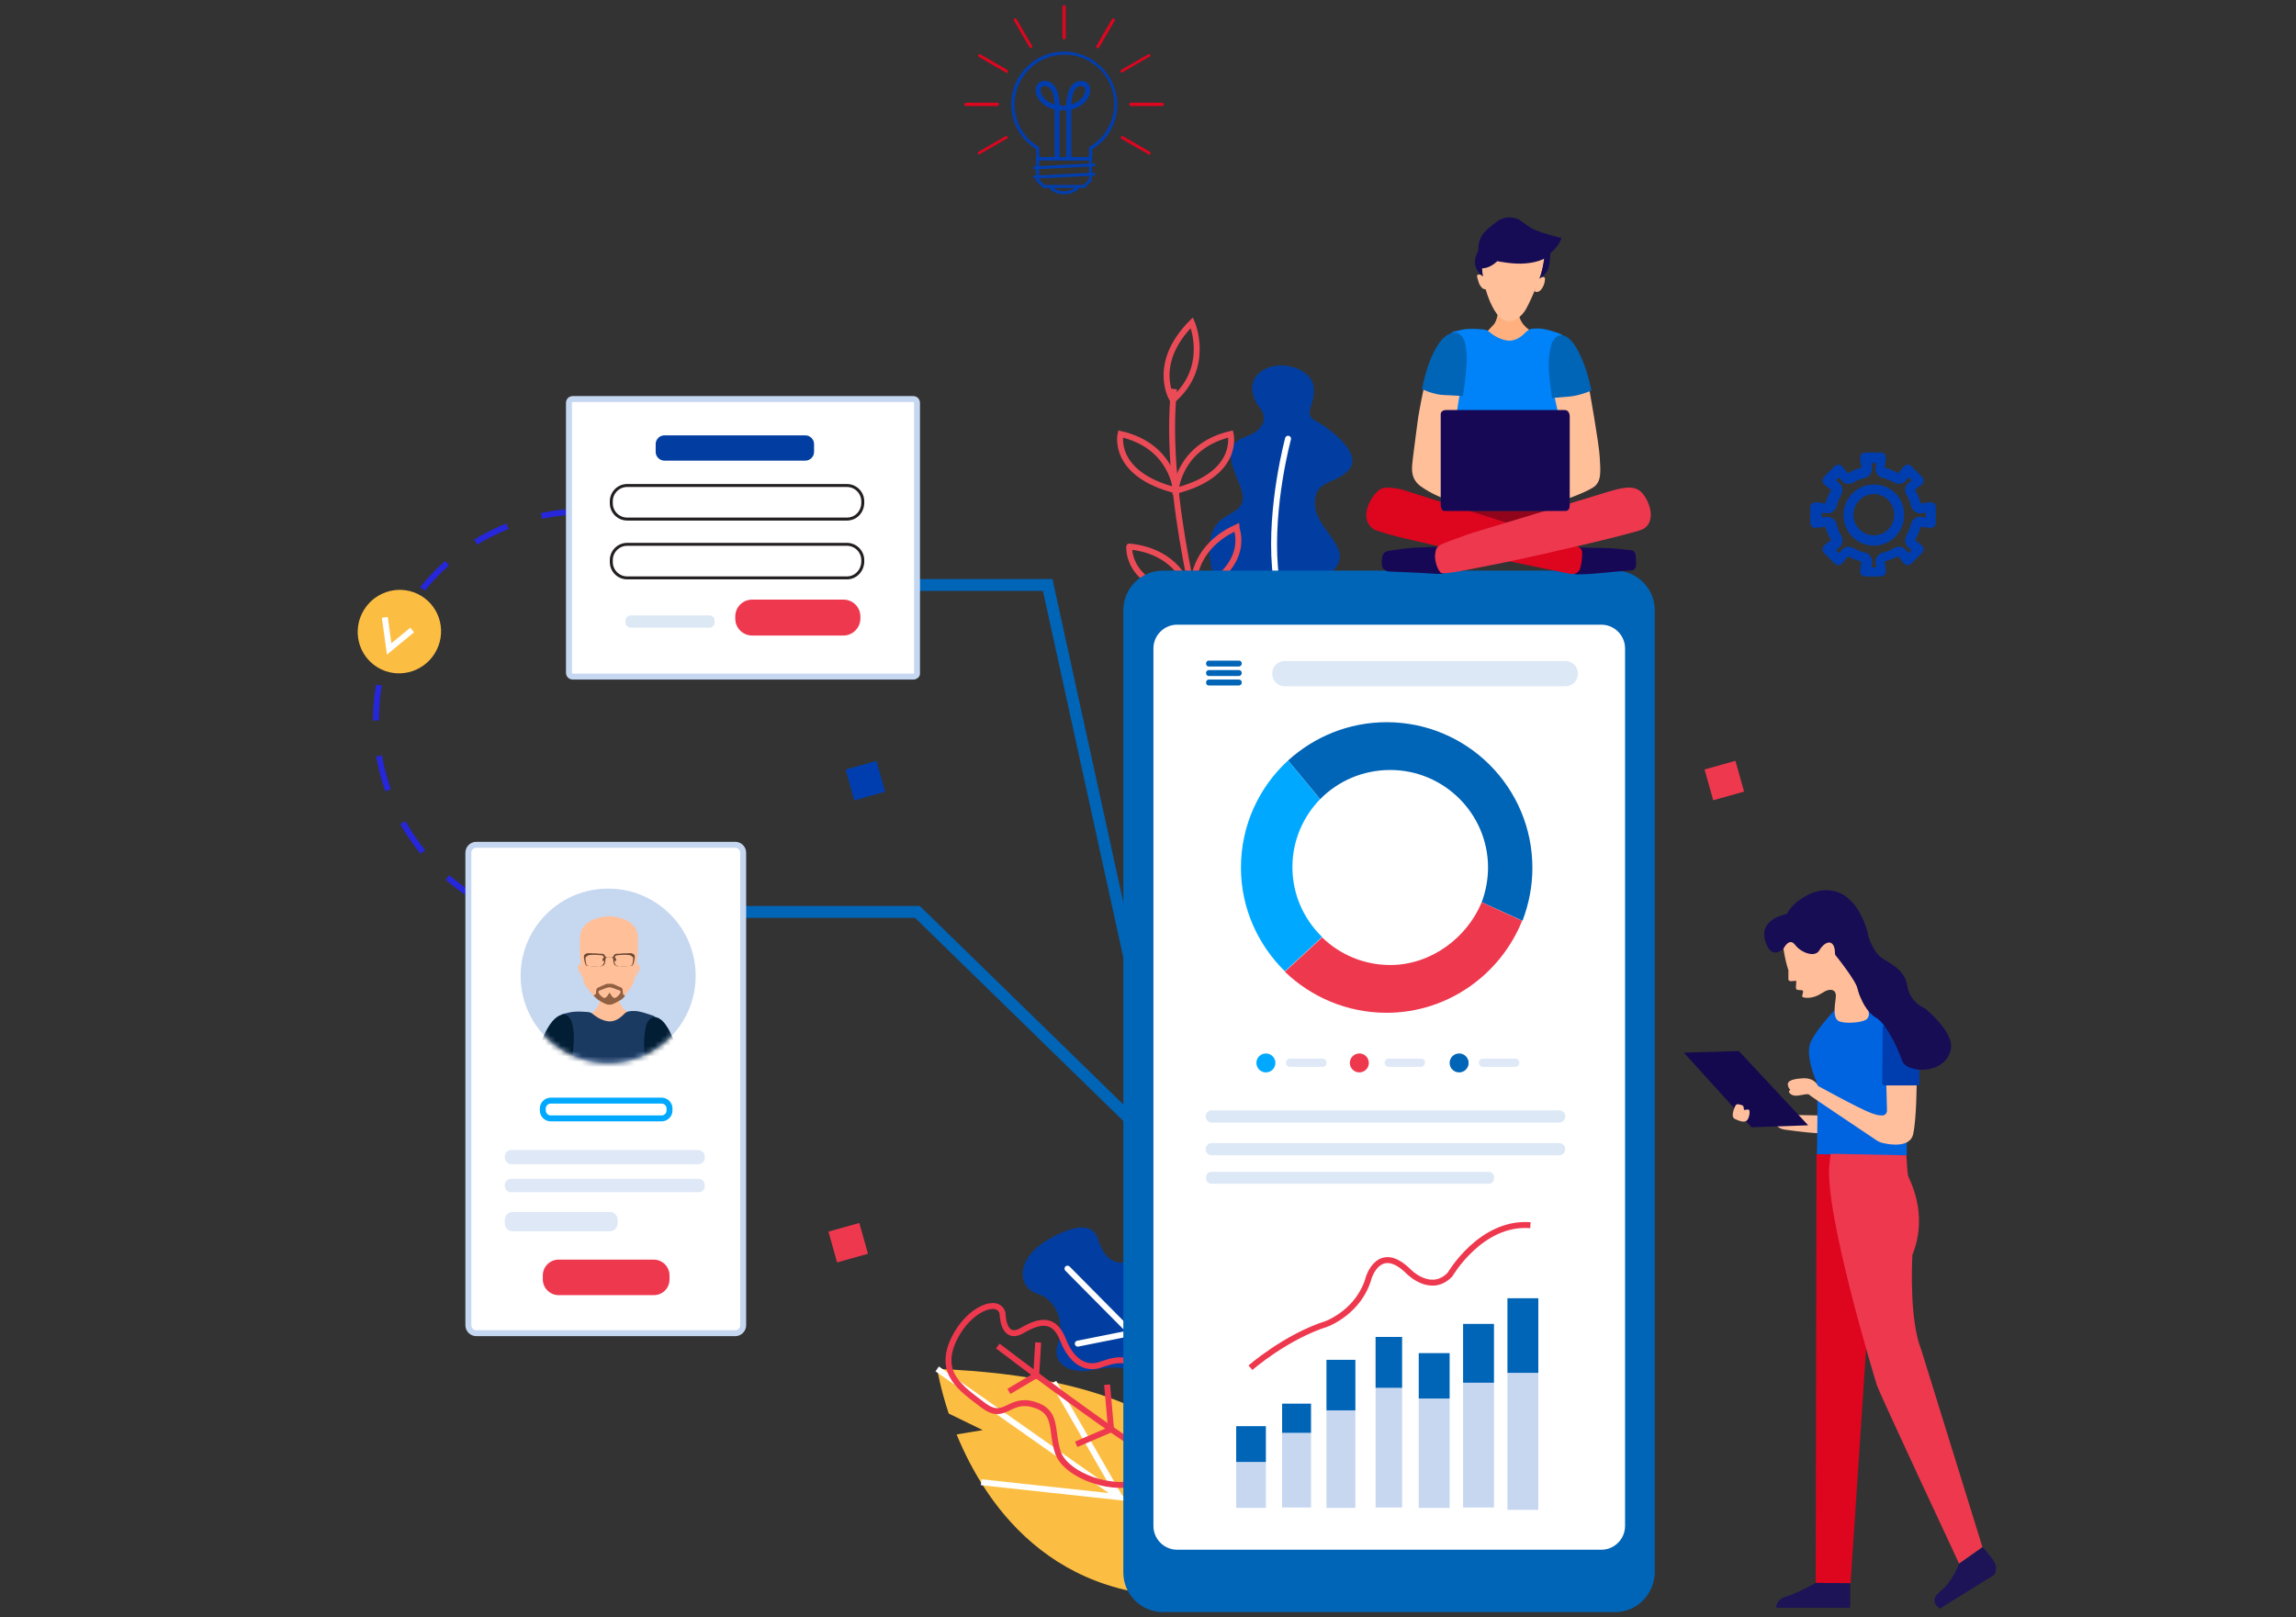 <svg width="440" height="310" viewBox="0 0 440 310" fill="none" xmlns="http://www.w3.org/2000/svg">
<rect x="0" y="0" width="440" height="310" fill="#333333" stroke="none"/>
<path d="M91.274 172.215C72.379 160.712 66.384 136.117 77.918 117.198C89.453 98.279 114.116 92.377 133.088 103.88" stroke="#2626DB" stroke-width="1.137" stroke-miterlimit="10" stroke-dasharray="6.82 6.82"/>
<path d="M83.339 125.2C85.653 121.418 84.483 116.499 80.726 114.214C76.969 111.928 72.048 113.141 69.735 116.924C67.421 120.706 68.591 125.624 72.348 127.91C76.105 130.195 81.026 128.982 83.339 125.2Z" fill="#FCBE42"/>
<path d="M73.745 118.334L74.579 124.388L78.981 120.755" stroke="white" stroke-width="1.137" stroke-miterlimit="10"/>
<path d="M171.865 112.128H200.778L221.495 206.647" stroke="#0064B7" stroke-width="2.273" stroke-miterlimit="10"/>
<path d="M175.052 129.685H109.79C109.335 129.685 109.031 129.382 109.031 128.928V77.242C109.031 76.788 109.335 76.485 109.79 76.485H174.977C175.432 76.485 175.735 76.788 175.735 77.242V129.004C175.811 129.382 175.432 129.685 175.052 129.685Z" fill="white" stroke="#C6D7F1" stroke-width="1.137" stroke-miterlimit="10"/>
<path d="M135.971 120.301H120.869C120.338 120.301 119.883 119.847 119.883 119.317V118.939C119.883 118.409 120.338 117.955 120.869 117.955H135.971C136.502 117.955 136.957 118.409 136.957 118.939V119.317C136.957 119.847 136.502 120.301 135.971 120.301Z" fill="#DCE8F4"/>
<path d="M162.303 99.491H120.186C118.517 99.491 117.151 98.129 117.151 96.464V96.085C117.151 94.42 118.517 93.058 120.186 93.058H162.303C163.973 93.058 165.339 94.42 165.339 96.085V96.464C165.263 98.204 163.973 99.491 162.303 99.491Z" stroke="#231F20" stroke-width="0.568" stroke-miterlimit="10"/>
<path d="M162.303 110.766H120.186C118.517 110.766 117.151 109.404 117.151 107.739V107.36C117.151 105.696 118.517 104.333 120.186 104.333H162.303C163.973 104.333 165.339 105.696 165.339 107.36V107.739C165.263 109.404 163.973 110.766 162.303 110.766Z" stroke="#231F20" stroke-width="0.568" stroke-miterlimit="10"/>
<path d="M161.621 121.815H144.167C142.346 121.815 140.904 120.377 140.904 118.561V118.182C140.904 116.366 142.346 114.928 144.167 114.928H161.621C163.442 114.928 164.884 116.366 164.884 118.182V118.561C164.884 120.301 163.442 121.815 161.621 121.815Z" fill="#EE384E"/>
<path d="M154.335 88.29H127.32C126.409 88.29 125.65 87.534 125.65 86.626V85.112C125.65 84.204 126.409 83.447 127.32 83.447H154.335C155.246 83.447 156.005 84.204 156.005 85.112V86.626C156.005 87.534 155.246 88.29 154.335 88.29Z" fill="#023EA1"/>
<path d="M139.082 174.788H175.811L228.097 225.793" stroke="#0064B7" stroke-width="2.273" stroke-miterlimit="10"/>
<path d="M140.904 255.534H91.274C90.439 255.534 89.756 254.853 89.756 254.02V163.436C89.756 162.604 90.439 161.923 91.274 161.923H140.904C141.739 161.923 142.422 162.604 142.422 163.436V254.02C142.422 254.853 141.739 255.534 140.904 255.534Z" fill="white" stroke="#C6D7F1" stroke-width="1.137" stroke-miterlimit="10"/>
<path d="M126.788 214.366H105.54C104.705 214.366 104.022 213.685 104.022 212.852V212.474C104.022 211.642 104.705 210.96 105.54 210.96H126.788C127.623 210.96 128.306 211.642 128.306 212.474V212.852C128.306 213.685 127.623 214.366 126.788 214.366Z" stroke="#00A9FF" stroke-width="1.137" stroke-miterlimit="10"/>
<path d="M133.77 223.144H98.027C97.269 223.144 96.737 222.539 96.737 221.858V221.707C96.737 220.95 97.344 220.42 98.027 220.42H133.77C134.529 220.42 135.06 221.026 135.06 221.707V221.858C135.136 222.539 134.529 223.144 133.77 223.144Z" fill="#DFE8F6"/>
<path d="M116.847 236.009H98.255C97.42 236.009 96.737 235.328 96.737 234.496V233.815C96.737 232.982 97.42 232.301 98.255 232.301H116.847C117.682 232.301 118.365 232.982 118.365 233.815V234.496C118.365 235.328 117.682 236.009 116.847 236.009Z" fill="#DFE8F6"/>
<path d="M133.846 228.518H97.951C97.269 228.518 96.737 227.988 96.737 227.307V227.155C96.737 226.474 97.269 225.945 97.951 225.945H133.846C134.529 225.945 135.06 226.474 135.06 227.155V227.307C135.136 227.988 134.529 228.518 133.846 228.518Z" fill="#DFE8F6"/>
<path d="M125.271 248.244H107.058C105.388 248.244 104.022 246.882 104.022 245.217V244.46C104.022 242.795 105.388 241.433 107.058 241.433H125.271C126.94 241.433 128.306 242.795 128.306 244.46V245.217C128.306 246.882 127.016 248.244 125.271 248.244Z" fill="#EE384E"/>
<path d="M116.544 203.772C125.806 203.772 133.315 196.284 133.315 187.047C133.315 177.811 125.806 170.323 116.544 170.323C107.282 170.323 99.773 177.811 99.773 187.047C99.773 196.284 107.282 203.772 116.544 203.772Z" fill="#C6D7F0"/>
<path d="M241.074 77.735C241.074 77.735 238.191 73.648 241.757 71.151C245.324 68.654 251.471 70.697 251.774 74.254C252.078 77.811 249.574 79.324 252.154 80.686C254.734 82.048 261.108 86.816 258.604 89.919C256.024 93.021 251.698 91.735 252.002 96.881C252.305 102.027 260.957 105.811 254.127 110.502C247.297 115.194 233.713 120.492 231.968 107.854C230.223 95.216 241.302 101.194 237.28 92.189C233.258 83.184 238.646 84.697 241.15 82.351C243.579 80.081 241.074 77.735 241.074 77.735Z" fill="#023EA1"/>
<path d="M246.842 84.092C246.842 84.092 243.351 96.881 244.337 108.762C245.324 120.643 247.524 122.989 247.524 122.989" stroke="white" stroke-width="1.137" stroke-miterlimit="10" stroke-linecap="round" stroke-linejoin="round"/>
<path d="M231.209 124.276C231.209 124.276 222.786 95.367 224.986 74.557" stroke="#EB4B57" stroke-width="1.137" stroke-miterlimit="10"/>
<path d="M228.401 61.843C228.401 61.843 232.119 70.319 224.758 76.675C224.758 76.751 220.357 69.94 228.401 61.843Z" stroke="#EB4B57" stroke-width="1.137" stroke-miterlimit="10"/>
<path d="M225.29 94.081C225.29 94.081 225.821 85.53 235.838 83.184C235.838 83.184 237.735 90.903 225.29 94.081Z" stroke="#EB4B57" stroke-width="1.137" stroke-miterlimit="10"/>
<path d="M228.629 113.908C228.629 113.908 227.49 105.433 236.9 101.119C236.9 101.195 240.163 108.384 228.629 113.908Z" stroke="#EB4B57" stroke-width="1.137" stroke-miterlimit="10"/>
<path d="M228.325 114.135C228.325 114.135 226.655 105.735 216.411 104.752C216.411 104.676 215.576 112.546 228.325 114.135Z" stroke="#EB4B57" stroke-width="1.137" stroke-miterlimit="10"/>
<path d="M225.365 94.005C225.365 94.005 224.758 85.454 214.741 83.184C214.741 83.184 212.92 90.827 225.365 94.005Z" stroke="#EB4B57" stroke-width="1.137" stroke-miterlimit="10"/>
<path d="M179.606 262.383C179.606 262.383 180.137 265.865 181.807 270.935L188.333 274.113L183.324 274.946C189.092 289.021 203.131 309.529 235.079 305.519C235.155 305.519 250.787 265.183 179.606 262.383Z" fill="#FCBE42"/>
<path d="M188.029 284.102L214.59 286.978L179.606 262.383" stroke="white" stroke-width="1.137" stroke-miterlimit="10"/>
<path d="M201.917 264.957L214.59 286.978" stroke="white" stroke-width="1.137" stroke-miterlimit="10"/>
<path d="M199.943 238.168C199.943 238.168 208.67 232.265 210.34 237.335C212.009 242.481 214.514 242.254 217.018 241.876C219.522 241.497 223.848 239.151 225.289 244.6C226.731 250.049 225.214 253.53 227.794 255.27C230.374 257.011 238.19 267.303 232.954 269.27C227.718 271.238 221.571 266.849 219.522 264.351C217.473 261.854 212.92 261.778 209.353 262.611C205.787 263.443 201.233 261.778 202.751 257.541C204.269 253.227 202.068 248.914 198.881 248.006C195.618 247.173 194.1 242.254 199.943 238.168Z" fill="#023EA1"/>
<path d="M204.572 243.162L234.623 273.508" stroke="white" stroke-width="1.137" stroke-miterlimit="10" stroke-linecap="round" stroke-linejoin="round"/>
<path d="M219.218 245.735L216.79 255.498L206.545 257.541" stroke="white" stroke-width="1.137" stroke-miterlimit="10" stroke-linecap="round" stroke-linejoin="round"/>
<path d="M192.127 251.714C192.127 251.714 192.127 257.162 195.845 255.043C199.564 252.849 202.144 252.773 203.738 256.86C205.331 260.946 207.987 262.384 210.492 261.703C212.92 260.946 217.245 258.903 219.143 264.578C221.04 270.254 225.441 280.849 219.522 283.649C213.603 286.449 204.193 282.741 202.751 278.427C201.309 274.114 202.827 270.557 198.046 269.195C193.265 267.833 192.582 272.524 188.409 269.346C184.235 266.168 179.682 263.292 182.793 256.708C185.677 250.73 191.368 248.687 192.127 251.714Z" stroke="#EE384E" stroke-width="1.137" stroke-miterlimit="10"/>
<path d="M191.216 257.995C191.216 257.995 217.473 278.124 225.289 281.681" stroke="#EE384E" stroke-width="1.137" stroke-miterlimit="10"/>
<path d="M212.161 265.411L212.92 273.962L206.242 276.838" stroke="#EE384E" stroke-width="1.137" stroke-miterlimit="10"/>
<path d="M198.956 257.313L198.577 263.594L193.341 266.697" stroke="#EE384E" stroke-width="1.137" stroke-miterlimit="10"/>
<path d="M309.523 309H222.861C218.687 309 215.272 305.595 215.272 301.433V116.935C215.272 112.773 218.687 109.368 222.861 109.368H309.523C313.697 109.368 317.112 112.773 317.112 116.935V301.433C317.036 305.595 313.697 309 309.523 309Z" fill="#0064B7"/>
<path d="M306.868 297.043H225.593C223.089 297.043 221.04 294.999 221.04 292.502V124.275C221.04 121.778 223.089 119.734 225.593 119.734H306.868C309.372 119.734 311.421 121.778 311.421 124.275V292.502C311.421 294.999 309.372 297.043 306.868 297.043Z" fill="white"/>
<path d="M237.431 127.756H231.664C231.36 127.756 231.132 127.529 231.132 127.227V127.151C231.132 126.848 231.36 126.621 231.664 126.621H237.431C237.734 126.621 237.962 126.848 237.962 127.151V127.227C237.962 127.529 237.659 127.756 237.431 127.756Z" fill="#0064B7"/>
<path d="M237.431 129.573H231.664C231.36 129.573 231.132 129.346 231.132 129.043V128.968C231.132 128.665 231.36 128.438 231.664 128.438H237.431C237.734 128.438 237.962 128.665 237.962 128.968V129.043C237.962 129.346 237.659 129.573 237.431 129.573Z" fill="#0064B7"/>
<path d="M237.431 131.389H231.664C231.36 131.389 231.132 131.162 231.132 130.859V130.783C231.132 130.48 231.36 130.253 231.664 130.253H237.431C237.734 130.253 237.962 130.48 237.962 130.783V130.859C237.962 131.162 237.659 131.389 237.431 131.389Z" fill="#0064B7"/>
<path d="M265.737 138.427C258.452 138.427 251.85 141.227 246.841 145.768L252.988 153.184C256.403 149.703 261.184 147.584 266.42 147.584C276.741 147.584 285.164 155.984 285.164 166.276C285.164 168.622 284.709 170.892 283.95 172.935L291.766 176.492C292.98 173.313 293.663 169.908 293.663 166.351C293.663 150.913 281.142 138.427 265.737 138.427Z" fill="#0064B7"/>
<path d="M247.676 166.2C247.676 161.129 249.725 156.513 252.988 153.184L246.841 145.767C241.301 150.838 237.811 158.178 237.811 166.275C237.811 174.07 241.074 181.108 246.234 186.178L253.367 179.594C249.876 176.189 247.676 171.497 247.676 166.2Z" fill="#00A9FF"/>
<path d="M265.737 194.124C277.5 194.124 287.592 186.708 291.69 176.492L283.95 172.935C281.142 179.746 274.236 184.967 266.42 184.967C261.336 184.967 256.707 182.924 253.368 179.67L246.234 186.254C251.243 191.097 258.149 194.124 265.737 194.124Z" fill="#EE384E"/>
<path d="M242.592 205.551C243.598 205.551 244.413 204.738 244.413 203.735C244.413 202.732 243.598 201.918 242.592 201.918C241.586 201.918 240.771 202.732 240.771 203.735C240.771 204.738 241.586 205.551 242.592 205.551Z" fill="#00A9FF"/>
<path d="M260.501 205.551C261.507 205.551 262.322 204.738 262.322 203.735C262.322 202.732 261.507 201.918 260.501 201.918C259.495 201.918 258.68 202.732 258.68 203.735C258.68 204.738 259.495 205.551 260.501 205.551Z" fill="#EE384E"/>
<path d="M279.624 205.551C280.63 205.551 281.445 204.738 281.445 203.735C281.445 202.732 280.63 201.918 279.624 201.918C278.618 201.918 277.803 202.732 277.803 203.735C277.803 204.738 278.618 205.551 279.624 205.551Z" fill="#0064B7"/>
<path d="M253.443 204.492H247.22C246.841 204.492 246.461 204.189 246.461 203.735V203.659C246.461 203.281 246.765 202.902 247.22 202.902H253.443C253.822 202.902 254.202 203.205 254.202 203.659V203.735C254.202 204.189 253.898 204.492 253.443 204.492Z" fill="#DFE8F6"/>
<path d="M272.339 204.492H266.117C265.737 204.492 265.358 204.189 265.358 203.735V203.659C265.358 203.281 265.661 202.902 266.117 202.902H272.339C272.719 202.902 273.098 203.205 273.098 203.659V203.735C273.022 204.189 272.719 204.492 272.339 204.492Z" fill="#DFE8F6"/>
<path d="M290.4 204.492H284.177C283.798 204.492 283.418 204.189 283.418 203.735V203.659C283.418 203.281 283.722 202.902 284.177 202.902H290.4C290.779 202.902 291.159 203.205 291.159 203.659V203.735C291.159 204.189 290.779 204.492 290.4 204.492Z" fill="#DFE8F6"/>
<path d="M298.823 215.162H232.195C231.588 215.162 231.057 214.632 231.057 214.027V213.951C231.057 213.346 231.588 212.816 232.195 212.816H298.823C299.43 212.816 299.962 213.346 299.962 213.951V214.027C299.962 214.632 299.43 215.162 298.823 215.162Z" fill="#DCE8F5"/>
<path d="M298.823 221.443H232.195C231.588 221.443 231.057 220.913 231.057 220.308V220.232C231.057 219.627 231.588 219.097 232.195 219.097H298.823C299.43 219.097 299.962 219.627 299.962 220.232V220.308C299.962 220.913 299.43 221.443 298.823 221.443Z" fill="#DCE8F5"/>
<path d="M285.315 226.891H232.119C231.588 226.891 231.132 226.437 231.132 225.908V225.605C231.132 225.075 231.588 224.621 232.119 224.621H285.315C285.846 224.621 286.302 225.075 286.302 225.605V225.908C286.302 226.437 285.846 226.891 285.315 226.891Z" fill="#DCE8F5"/>
<path d="M242.591 280.318H236.9V289.021H242.591V280.318Z" fill="#C7D7F0"/>
<path d="M251.243 274.643H245.703V288.946H251.243V274.643Z" fill="#C7D7F0"/>
<path d="M259.742 270.329H254.202V289.021H259.742V270.329Z" fill="#C7D7F0"/>
<path d="M286.302 264.957H280.383V288.946H286.302V264.957Z" fill="#C7D7F0"/>
<path d="M294.801 263.14H288.882V289.4H294.801V263.14Z" fill="#C7D7F0"/>
<path d="M277.803 268.059H271.884V289.021H277.803V268.059Z" fill="#C7D7F0"/>
<path d="M268.697 266.016H263.612V288.946H268.697V266.016Z" fill="#C7D7F0"/>
<path d="M242.591 273.356H236.9V280.243H242.591V273.356Z" fill="#0064B7"/>
<path d="M251.243 269.043H245.703V274.643H251.243V269.043Z" fill="#0064B7"/>
<path d="M259.742 260.643H254.202V270.329H259.742V260.643Z" fill="#0064B7"/>
<path d="M268.697 256.254H263.612V266.016H268.697V256.254Z" fill="#0064B7"/>
<path d="M277.803 259.357H271.884V268.059H277.803V259.357Z" fill="#0064B7"/>
<path d="M286.302 253.757H280.383V265.032H286.302V253.757Z" fill="#0064B7"/>
<path d="M294.801 248.838H288.882V263.141H294.801V248.838Z" fill="#0064B7"/>
<path d="M239.632 262.157C239.632 262.157 246.386 256.254 254.202 253.757C254.202 253.757 260.501 251.486 262.322 244.827C262.322 244.827 264.371 238.167 269.986 243.767C269.986 243.767 274.236 248.081 277.879 244.297C277.879 244.297 283.798 234.081 293.284 234.838" stroke="#EE384E" stroke-width="1.137" stroke-miterlimit="10"/>
<path d="M302.185 104.89C302.185 104.89 305.06 105.033 307.144 105.033C309.228 105.033 312.535 105.463 312.535 105.463C312.535 105.463 313.397 105.463 313.469 106.538C313.541 107.614 313.541 108.044 313.541 108.044C313.541 108.044 313.613 109.334 312.606 109.334C311.6 109.334 305.204 110.05 303.766 110.05C302.329 110.05 301.251 110.337 301.251 109.334C301.251 108.259 301.179 104.818 302.185 104.89Z" fill="#170856"/>
<path d="M304.556 74.572C304.556 74.572 306.425 84.893 306.569 87.617C306.712 90.34 307 92.419 305.203 93.494C303.406 94.569 300.459 95.572 300.459 95.572L296.794 77.152V75.002L304.556 74.572Z" fill="#FFBF99"/>
<path d="M272.933 73.999C272.933 73.999 271.926 78.657 271.639 81.023C271.351 83.388 270.704 87.975 270.633 89.05C270.561 90.125 270.417 91.917 272.358 93.279C274.298 94.641 276.382 95.429 276.382 95.429L280.335 74.07L272.933 73.999Z" fill="#FFBF99"/>
<path d="M287.091 59.234C287.091 59.234 287.091 61.385 286.157 62.316C285.222 63.248 284 64.753 284 64.753C284 64.753 286.157 68.122 290.469 67.692C294.781 67.262 295.5 64.18 295.5 64.18C295.5 64.18 291.403 63.606 290.972 59.808C290.541 56.009 289.894 56.009 289.894 56.009L287.091 59.234Z" fill="#FFB07E"/>
<path d="M283.929 50.705C283.929 50.705 284.073 55.579 286.373 59.449C288.673 63.319 291.404 61.098 292.482 59.163C293.56 57.227 296.435 50.705 295.86 49.057C295.213 47.408 286.804 46.62 286.804 46.62L283.929 50.705Z" fill="#FFBF99"/>
<path d="M294.854 53.501C294.854 53.501 296.075 52.569 296.075 53.501C296.075 54.432 295.429 55.794 294.71 55.937C293.919 56.081 294.063 55.651 294.279 55.006C294.351 54.361 294.854 53.501 294.854 53.501Z" fill="#FFBF99"/>
<path d="M284.289 55.364C284.648 55.507 285.008 55.579 285.008 55.077C285.008 54.145 284.361 52.784 283.642 52.64C282.923 52.497 282.995 52.927 283.211 53.572C283.283 53.787 283.355 54.002 283.426 54.289C283.57 54.647 284.001 55.292 284.289 55.364Z" fill="#FFBF99"/>
<path d="M284.145 52.927L284.001 51.422C284.001 51.422 285.367 51.566 286.948 50.06C286.948 50.06 289.967 50.706 292.338 50.49C294.854 50.276 295.932 49.559 295.932 49.559C295.932 49.559 295.501 52.426 295.069 53.286C295.069 53.286 296.291 52.784 296.723 51.422C297.154 50.06 297.082 48.555 297.082 48.555C297.082 48.555 298.807 47.194 299.238 45.617C299.238 45.617 294.638 44.542 293.273 43.61C291.907 42.678 291.116 42.105 291.116 42.105C291.116 42.105 288.96 40.886 286.804 42.535C284.648 44.183 283.282 45.115 283.282 48.054C283.354 48.125 281.342 50.849 284.145 52.927Z" fill="#160C56"/>
<path d="M284.504 63.176C284.504 63.176 281.557 62.818 279.976 63.248C278.395 63.678 277.892 63.392 278.323 64.61C278.754 65.828 280.91 71.419 279.904 74.931C278.898 78.443 277.532 96.361 277.532 96.361C277.532 96.361 288.457 96.791 292.697 97.006C296.938 97.221 300.1 96.433 300.1 96.433C300.1 96.433 301.035 88.692 300.1 85.323C299.166 81.955 297.944 76.221 297.944 76.221C297.944 76.221 297.153 68.337 298.232 66.402C299.31 64.467 300.1 64.395 298.735 63.893C297.369 63.392 295.86 62.961 294.782 62.961C293.704 62.961 293.129 62.961 292.482 63.606C291.835 64.251 290.541 65.542 288.744 65.255C286.948 64.968 285.582 63.75 285.582 63.75C285.582 63.75 285.007 63.248 284.504 63.176Z" fill="#0083F9"/>
<path d="M279.329 63.821C279.329 63.821 278.323 63.32 276.814 64.61C275.233 65.972 274.011 68.982 273.436 70.845C272.861 72.709 272.501 74.572 272.501 74.572C272.501 74.572 274.586 75.647 276.742 75.719C278.898 75.791 280.336 75.934 280.336 75.934C280.336 75.934 281.27 70.344 281.054 67.835C280.839 65.326 280.479 64.395 279.329 63.821Z" fill="#0064B7"/>
<path d="M297.369 65.828C297.369 65.828 298.232 63.463 300.172 64.538C302.113 65.613 303.55 69.699 303.982 70.989C304.413 72.279 304.988 74.859 304.988 74.859C304.988 74.859 302.688 75.862 300.747 76.006C298.807 76.149 297.441 76.293 297.441 76.293C297.441 76.293 296.651 71.204 296.794 69.197C296.938 67.19 297.369 65.828 297.369 65.828Z" fill="#0064B7"/>
<path d="M281.557 97.938H296.291L288.673 100.231L281.557 97.938Z" fill="#91051C"/>
<path d="M268.477 93.781C268.477 93.781 295.285 102.166 301.179 104.245C301.179 104.245 303.119 104.747 303.191 105.75C303.263 106.753 303.047 108.187 302.832 108.904C302.616 109.62 301.969 110.194 300.891 109.979C299.813 109.764 275.808 104.962 266.248 102.453L263.517 101.593C263.517 101.593 261.505 100.661 261.864 98.224C262.224 95.787 264.02 93.637 265.314 93.494C266.608 93.35 268.477 93.781 268.477 93.781Z" fill="#DE051F"/>
<path d="M266.033 105.607C266.033 105.607 269.411 105.033 271.423 104.962C273.436 104.89 276.095 104.675 276.526 104.962C276.958 105.248 277.317 109.119 277.317 109.119C277.317 109.119 277.676 110.194 275.017 109.979C272.358 109.764 266.249 109.549 266.249 109.549C266.249 109.549 264.883 109.477 264.811 108.259C264.739 107.04 264.955 106.467 264.955 106.467C264.955 106.467 265.17 105.75 266.033 105.607Z" fill="#170856"/>
<path d="M282.061 102.167C282.061 102.167 298.376 97.221 304.125 95.501C309.947 93.781 313.181 92.204 315.05 94.928C316.919 97.651 316.775 100.661 314.619 101.521C312.463 102.382 295.573 106.324 288.529 107.757C281.486 109.19 276.886 110.122 276.239 109.836C275.592 109.549 274.873 107.47 275.017 106.324C275.161 105.177 275.233 104.747 276.598 104.173C277.964 103.6 282.061 102.167 282.061 102.167Z" fill="#EE384E"/>
<path d="M280.192 78.586H299.741C299.741 78.586 300.819 78.442 300.819 79.876C300.819 81.309 300.819 96.791 300.819 96.791C300.819 96.791 300.891 97.937 300.029 97.937C299.166 97.937 277.029 97.937 277.029 97.937C277.029 97.937 276.095 98.224 276.095 96.647C276.095 95.07 276.095 79.446 276.095 79.446C276.095 79.446 276.023 78.586 277.173 78.586C278.323 78.586 280.192 78.586 280.192 78.586Z" fill="#170856"/>
<path d="M299.962 131.541H246.234C244.868 131.541 243.806 130.481 243.806 129.119C243.806 127.757 244.868 126.697 246.234 126.697H299.962C301.328 126.697 302.39 127.757 302.39 129.119C302.39 130.481 301.328 131.541 299.962 131.541Z" fill="#DCE8F5"/>
<path d="M332.574 145.829L326.655 147.484L328.315 153.386L334.234 151.731L332.574 145.829Z" fill="#EE384E"/>
<path d="M164.679 234.413L158.76 236.068L160.42 241.97L166.339 240.315L164.679 234.413Z" fill="#EE384E"/>
<path d="M167.966 145.852L162.047 147.507L163.707 153.409L169.625 151.754L167.966 145.852Z" fill="#003EB0"/>
<path d="M370.253 96.913C370.177 96.838 370.101 96.838 369.949 96.838L368.052 97.065C367.824 97.065 367.597 96.913 367.521 96.686C367.293 95.778 366.99 95.021 366.458 94.189C366.307 93.962 366.383 93.735 366.534 93.508L367.9 92.448C367.976 92.373 368.052 92.297 368.052 92.146C368.052 91.994 368.052 91.919 367.976 91.843L365.851 89.724C365.775 89.648 365.7 89.573 365.548 89.648C365.472 89.648 365.32 89.724 365.244 89.8L364.182 91.162C364.03 91.389 363.727 91.389 363.499 91.238C362.74 90.784 361.905 90.405 360.995 90.178C360.767 90.103 360.539 89.876 360.615 89.648L360.843 87.757C360.843 87.681 360.843 87.529 360.767 87.454C360.691 87.378 360.615 87.302 360.463 87.302H357.428C357.352 87.302 357.2 87.378 357.124 87.454C357.049 87.529 357.049 87.605 357.049 87.757L357.276 89.648C357.276 89.876 357.124 90.103 356.897 90.178C355.986 90.405 355.227 90.708 354.392 91.238C354.165 91.389 353.937 91.313 353.71 91.162L352.647 89.8C352.571 89.724 352.495 89.648 352.344 89.648C352.192 89.648 352.116 89.648 352.04 89.724L349.915 91.843C349.839 91.919 349.839 91.994 349.839 92.146C349.839 92.297 349.915 92.373 349.991 92.448L351.357 93.508C351.585 93.659 351.585 93.962 351.433 94.189C350.978 94.946 350.598 95.778 350.37 96.686C350.295 96.913 350.067 97.065 349.839 97.065L347.942 96.838C347.866 96.838 347.714 96.838 347.639 96.913C347.563 96.989 347.487 97.065 347.487 97.216V100.243C347.487 100.319 347.563 100.47 347.639 100.546C347.714 100.621 347.79 100.621 347.942 100.621L349.839 100.394C350.067 100.394 350.295 100.546 350.37 100.773C350.598 101.681 350.902 102.438 351.433 103.27C351.585 103.497 351.509 103.8 351.357 103.875L349.991 104.935C349.915 105.011 349.839 105.086 349.839 105.238C349.839 105.313 349.839 105.465 349.915 105.54L352.04 107.659C352.116 107.735 352.192 107.811 352.344 107.735C352.419 107.735 352.571 107.659 352.647 107.584L353.71 106.221C353.861 105.994 354.165 105.994 354.392 106.07C355.151 106.524 355.986 106.902 356.897 107.054C357.124 107.13 357.352 107.357 357.276 107.584L357.049 109.475C357.049 109.551 357.049 109.702 357.124 109.778C357.2 109.854 357.276 109.93 357.428 109.93H360.463C360.539 109.93 360.691 109.854 360.767 109.778C360.843 109.702 360.843 109.627 360.843 109.475L360.615 107.584C360.615 107.357 360.767 107.13 360.995 107.054C361.905 106.827 362.664 106.524 363.499 106.07C363.727 105.919 363.954 105.994 364.182 106.221L365.244 107.584C365.32 107.659 365.396 107.735 365.548 107.735C365.7 107.735 365.775 107.735 365.851 107.659L367.976 105.54C368.052 105.465 368.052 105.389 368.052 105.238C368.052 105.086 367.976 105.011 367.9 104.935L366.534 103.875C366.307 103.724 366.307 103.421 366.458 103.27C366.914 102.513 367.293 101.681 367.521 100.773C367.597 100.546 367.824 100.394 368.052 100.394L369.949 100.621C370.025 100.621 370.177 100.621 370.253 100.546C370.329 100.47 370.405 100.394 370.405 100.243V97.216C370.405 97.14 370.405 96.989 370.253 96.913ZM369.646 99.789L368.128 99.638C367.521 99.562 366.914 99.94 366.762 100.621C366.61 101.378 366.231 102.211 365.851 102.892C365.548 103.421 365.624 104.102 366.155 104.557L367.217 105.389L365.7 106.902L364.865 105.843C364.485 105.313 363.802 105.238 363.271 105.54C362.588 105.994 361.829 106.297 360.995 106.448C360.388 106.6 359.932 107.205 360.008 107.811L360.16 109.324H358.035L358.187 107.811C358.263 107.205 357.883 106.6 357.2 106.448C356.366 106.297 355.607 105.919 354.924 105.54C354.392 105.238 353.71 105.313 353.33 105.843L352.495 106.902L350.978 105.389L352.04 104.557C352.571 104.178 352.647 103.497 352.344 102.892C351.888 102.211 351.585 101.454 351.433 100.621C351.281 100.016 350.674 99.562 350.067 99.638L348.549 99.789V97.67L350.067 97.821C350.674 97.897 351.281 97.519 351.433 96.838C351.585 96.081 351.964 95.248 352.344 94.567C352.647 94.038 352.571 93.356 352.04 92.978L350.978 92.146L352.495 90.632L353.33 91.692C353.71 92.221 354.392 92.297 354.924 91.994C355.607 91.54 356.366 91.238 357.2 91.086C357.807 90.935 358.263 90.329 358.187 89.724L358.035 88.211H360.16L360.008 89.724C359.932 90.329 360.312 90.935 360.995 91.086C361.829 91.238 362.588 91.616 363.271 91.994C363.802 92.297 364.485 92.221 364.865 91.692L365.7 90.632L367.217 92.146L366.155 92.978C365.624 93.356 365.548 94.038 365.851 94.567C366.307 95.248 366.61 96.005 366.762 96.838C366.914 97.443 367.521 97.897 368.128 97.821L369.646 97.67V99.789Z" stroke="#003EB0" stroke-width="1.137" stroke-miterlimit="10"/>
<path d="M359.097 93.432C356.214 93.432 353.861 95.778 353.861 98.729C353.861 101.681 356.214 104.027 359.097 104.027C361.981 104.027 364.334 101.681 364.334 98.729C364.41 95.778 362.057 93.432 359.097 93.432ZM359.097 103.194C356.593 103.194 354.62 101.151 354.62 98.654C354.62 96.156 356.669 94.113 359.097 94.113C361.526 94.113 363.575 96.156 363.575 98.654C363.575 101.151 361.602 103.194 359.097 103.194Z" stroke="#003EB0" stroke-width="1.137" stroke-miterlimit="10"/>
<path d="M348.641 213.798L344.543 213.722L339.914 213.344C339.914 213.344 339.383 216.144 342.039 216.522C344.695 216.901 348.717 217.355 349.4 217.203C350.007 217.128 348.641 213.798 348.641 213.798Z" fill="#FFBF9C"/>
<path d="M351.676 193.517C351.676 193.517 347.427 197.982 346.819 200.252C346.212 202.522 347.578 206.155 348.034 207.138C348.489 208.122 348.185 221.365 348.185 221.365L365.412 221.441L365.336 193.517H351.676Z" fill="#0064E1"/>
<path d="M341.583 180.425C341.583 180.425 341.963 183.831 342.722 185.95V187.69C342.722 187.917 342.949 188.068 343.177 188.068L344.239 187.993L344.164 189.355C344.164 189.506 344.315 189.733 344.467 189.733L345.302 189.809C345.454 189.809 345.605 189.96 345.53 190.187L345.378 190.793C345.302 190.944 345.454 191.171 345.605 191.171C346.213 191.323 347.578 191.398 349.172 190.339C350.842 189.204 351.828 189.809 351.828 190.793C351.828 191.852 350.993 195.031 352.359 195.712C353.574 196.317 357.216 196.014 357.823 195.258C358.658 194.425 357.747 192.306 356.609 191.171C355.774 190.339 354.484 180.804 352.511 179.895C350.538 178.987 341.583 180.425 341.583 180.425Z" fill="#FFBD99"/>
<path d="M361.466 206.987L361.618 212.89C361.618 213.344 361.238 213.798 360.783 213.798C360.252 213.798 359.796 213.798 358.582 213.344C355.85 212.284 349.4 208.652 348.489 208.198C348.413 208.198 348.413 208.122 348.337 208.047C348.186 207.668 347.427 206.533 345.378 206.684C343.025 206.836 342.418 207.366 342.646 208.122C342.874 208.879 343.101 208.803 343.101 208.803L342.798 209.257C342.798 209.257 343.101 210.014 344.164 210.014C345.15 210.014 346.44 209.484 346.744 209.863C347.047 210.166 357.368 217.052 359.72 218.641C360.1 218.868 360.479 219.02 360.859 219.095C362.452 219.474 366.019 219.928 366.626 217.43C367.309 214.328 367.309 207.214 367.309 207.214L361.466 206.987Z" fill="#FFBF9C"/>
<path d="M361.39 196.62C361.086 196.468 360.783 196.695 360.783 196.998L360.707 207.593C360.707 207.82 360.934 208.047 361.162 208.047C361.542 208.047 362.149 208.047 363.363 208.047C365.26 208.047 366.778 208.047 367.461 208.047C367.688 208.047 367.916 207.82 367.84 207.593L367.688 200.176C367.688 200.025 367.612 199.874 367.461 199.798L361.39 196.62Z" fill="#003EB0"/>
<path d="M373.835 201.236C374.67 197.906 368.902 193.29 368.902 193.29C368.902 193.29 366.019 192.231 365.487 188.901C364.956 185.571 361.845 184.587 360.403 183.452C358.961 182.317 358.05 179.517 358.05 179.517L357.899 178.76C357.899 178.76 355.622 168.469 347.578 171.041C347.578 171.041 343.86 172.328 342.418 175.204C342.418 175.204 337.106 176.036 338.244 180.198C339.382 184.36 341.811 181.787 341.811 181.787C341.811 181.787 342.873 179.593 344.012 181.106C345.15 182.62 347.806 183.604 348.641 182.166C349.475 180.728 351.145 179.744 351.6 181.939L351.676 182.998C351.676 182.998 355.698 187.917 356.077 189.733C356.533 191.55 357.671 193.971 359.568 195.106C361.465 196.241 363.666 200.782 364.501 203.279C365.336 205.777 372.697 206.079 373.835 201.236Z" fill="#170D54"/>
<path d="M333.236 201.463L322.688 201.766L335.664 216.069L346.516 215.69L333.236 201.463Z" fill="#14094F"/>
<path d="M332.553 211.982C332.553 211.982 331.49 214.025 332.477 214.479C333.464 214.933 334.374 215.236 334.83 214.706C335.285 214.176 335.512 212.587 334.981 212.663C334.526 212.739 334.222 212.739 334.222 212.739L334.147 212.284C334.147 212.133 334.071 211.982 333.995 211.906C333.539 211.755 332.781 211.376 332.553 211.982Z" fill="#FFBF9C"/>
<path d="M351.145 221.29L348.11 221.214L347.958 303.398L354.636 303.473L358.203 249.744L351.145 221.29Z" fill="#DE051F"/>
<path d="M365.336 221.441C365.336 221.441 365.488 224.241 365.64 225.301C365.791 225.982 369.662 232.414 366.55 240.36C366.474 240.512 366.474 240.663 366.474 240.814C366.398 242.555 365.943 253.225 368.22 258.825L379.906 296.512L375.429 299.69C375.429 299.69 360.1 266.923 359.645 265.409C359.189 263.896 349.4 231.809 350.614 222.804L350.842 221.139L365.336 221.441Z" fill="#EE384E"/>
<path d="M347.958 303.398C347.958 303.398 344.012 305.593 342.191 306.047C340.825 306.425 340.446 307.484 340.37 307.938C340.37 308.09 340.446 308.166 340.597 308.166H354.561V303.474L347.958 303.398Z" fill="#1C1457"/>
<path d="M375.429 299.766C375.429 299.766 374.215 303.096 371.786 305.063C369.358 307.031 371.786 308.317 371.786 308.317L382.107 301.885C382.183 301.885 382.183 301.809 382.183 301.809C382.335 301.582 382.79 300.523 382.259 299.539C381.652 298.404 379.982 296.587 379.982 296.587L375.429 299.766Z" fill="#1C1457"/>
<mask id="mask0_3366_1378" style="mask-type:luminance" maskUnits="userSpaceOnUse" x="99" y="170" width="35" height="34">
<path d="M116.544 203.772C125.806 203.772 133.315 196.284 133.315 187.047C133.315 177.811 125.806 170.323 116.544 170.323C107.282 170.323 99.773 177.811 99.773 187.047C99.773 196.284 107.282 203.772 116.544 203.772Z" fill="white"/>
</mask>
<g mask="url(#mask0_3366_1378)">
<path d="M130.052 203.771C130.052 203.771 131.645 212.55 131.797 214.896C131.949 217.242 132.176 218.982 130.659 219.89C129.141 220.799 126.637 221.631 126.637 221.631L123.525 205.89V204.074L130.052 203.771Z" fill="#FFBF99"/>
<path d="M103.036 203.242C103.036 203.242 102.201 207.177 101.974 209.22C101.746 211.263 101.139 215.123 101.139 216.031C101.063 216.939 100.987 218.453 102.581 219.663C104.174 220.874 105.996 221.48 105.996 221.48L109.335 203.242H103.036Z" fill="#FFBF99"/>
<path d="M115.102 190.604C115.102 190.604 115.102 192.42 114.343 193.253C113.584 194.009 112.521 195.372 112.521 195.372C112.521 195.372 114.343 198.247 118.061 197.869C121.78 197.491 122.387 194.842 122.387 194.842C122.387 194.842 118.896 194.388 118.517 191.134C118.137 187.88 117.606 187.88 117.606 187.88L115.102 190.604Z" fill="#FFBF99"/>
<path d="M112.901 194.009C112.901 194.009 110.397 193.707 109.031 194.085C107.665 194.463 107.286 194.236 107.589 195.22C107.969 196.28 109.79 201.047 108.955 203.998C108.12 207.025 106.906 222.312 106.906 222.312C106.906 222.312 116.24 222.69 119.807 222.842C123.449 222.993 126.106 222.388 126.106 222.388C126.106 222.388 126.94 215.804 126.106 212.928C125.271 210.052 124.284 205.134 124.284 205.134C124.284 205.134 123.601 198.398 124.512 196.734C125.423 195.069 126.106 194.993 124.967 194.615C123.829 194.236 122.539 193.782 121.628 193.782C120.718 193.782 120.186 193.782 119.655 194.312C119.124 194.842 117.986 195.977 116.468 195.75C114.95 195.523 113.736 194.463 113.736 194.463C113.736 194.463 113.357 194.085 112.901 194.009Z" fill="#1B3A62"/>
<path d="M108.5 194.539C108.5 194.539 107.665 194.085 106.375 195.22C105.009 196.431 103.946 198.928 103.491 200.517C103.036 202.107 102.656 203.696 102.656 203.696C102.656 203.696 104.402 204.604 106.299 204.68C108.12 204.755 109.334 204.831 109.334 204.831C109.334 204.831 110.169 200.063 109.941 197.944C109.714 195.826 109.41 195.069 108.5 194.539Z" fill="#021E34"/>
<path d="M123.905 196.28C123.905 196.28 124.664 194.236 126.333 195.22C128.003 196.128 129.217 199.609 129.597 200.745C129.976 201.804 130.431 204.074 130.431 204.074C130.431 204.074 128.458 204.907 126.789 205.058C125.119 205.209 123.981 205.285 123.981 205.285C123.981 205.285 123.298 200.972 123.45 199.231C123.526 197.49 123.905 196.28 123.905 196.28Z" fill="#021E34"/>
<path d="M116.543 188.864H114.343C114.343 188.864 114.57 190.68 116.543 190.68C118.592 190.68 118.744 188.864 118.744 188.864H116.543Z" fill="white"/>
<path d="M122.615 185.307C122.767 185.761 122.008 186.971 121.704 187.425C121.856 186.744 121.932 185.836 122.084 184.701C122.084 184.701 122.539 184.853 122.615 185.307Z" fill="#FFBF99"/>
<path d="M122.235 179.631C122.083 175.62 116.695 175.62 116.695 175.62C116.695 175.62 111.308 175.696 111.156 179.631C111.08 181.372 111.156 183.188 111.308 184.626C111.383 185.761 111.535 186.669 111.687 187.35C111.763 187.804 111.839 188.107 111.915 188.334C112.066 188.637 112.218 189.015 112.522 189.393C113.129 190.226 113.964 191.058 114.495 191.437C114.95 191.739 116.088 191.966 116.62 191.891C117.151 191.891 118.213 191.739 118.744 191.437C118.744 191.437 118.744 191.437 118.82 191.437C119.427 191.058 120.262 190.226 120.793 189.393C121.097 189.015 121.325 188.637 121.4 188.334C121.476 188.183 121.552 187.804 121.628 187.35C121.78 186.669 121.856 185.761 122.008 184.626C122.235 183.188 122.311 181.447 122.235 179.631Z" fill="#FFBF99"/>
<path d="M111.307 184.701C111.383 185.836 111.535 186.744 111.687 187.425C111.383 186.971 110.624 185.761 110.776 185.307C110.928 184.853 111.307 184.701 111.307 184.701Z" fill="#FFBF99"/>
<path d="M119.807 190.831C119.504 191.285 119.124 191.588 118.821 191.739C118.365 191.966 117.455 192.572 116.924 192.572H116.696C116.165 192.572 115.254 192.042 114.799 191.739C114.495 191.588 114.116 191.209 113.736 190.831L113.812 190.755C114.419 190.68 114.116 189.923 114.343 189.545C114.495 189.242 115.026 189.166 115.254 189.015C115.482 188.863 115.709 188.863 115.937 188.712C116.165 188.561 116.468 188.561 116.696 188.561H116.924C117.227 188.561 117.455 188.561 117.682 188.712C117.91 188.788 118.138 188.863 118.365 189.015C118.669 189.166 119.2 189.242 119.276 189.545C119.428 189.999 119.2 190.755 119.807 190.831ZM118.821 190.453C119.124 189.847 118.745 189.847 118.29 189.696C117.91 189.545 117.227 189.242 116.848 189.242H116.772C116.392 189.242 115.709 189.545 115.33 189.696C114.875 189.847 114.495 189.923 114.799 190.453C115.026 190.755 115.482 191.285 115.861 191.285C116.316 191.209 116.544 190.604 116.772 190.301H116.848C117.075 190.604 117.303 191.209 117.758 191.285C118.138 191.285 118.593 190.755 118.821 190.453Z" fill="#915F41"/>
<path d="M116.772 183.49C116.924 183.49 117.227 183.49 117.303 183.49C117.531 183.49 117.531 183.263 117.683 183.036C117.91 182.734 118.366 182.809 118.669 182.809C119.048 182.734 119.504 182.734 119.883 182.734C120.187 182.734 121.022 182.658 121.097 182.734C121.097 182.734 121.477 182.885 121.553 183.036C121.629 183.112 121.629 183.188 121.629 183.263C121.705 183.566 121.553 183.869 121.553 184.096C121.477 184.474 121.401 184.853 121.173 185.08C121.097 185.155 121.022 185.155 120.87 185.155C120.718 185.155 120.263 185.155 120.111 185.231C119.656 185.231 119.276 185.307 118.821 185.231C118.366 185.231 117.758 185.231 117.607 184.55C117.531 184.399 117.531 183.717 117.455 183.642C117.303 183.49 116.848 183.49 116.62 183.49C116.772 183.566 116.772 183.566 116.772 183.49ZM118.138 185.08C118.29 185.155 118.669 185.231 118.669 185.231C118.745 185.231 120.187 185.231 120.718 185.155C120.794 185.155 121.022 185.08 121.097 185.004C121.249 184.853 121.401 183.642 121.325 183.49C121.249 183.415 121.022 183.263 120.946 183.188C120.642 182.885 118.138 183.036 117.986 183.188C117.834 183.339 117.834 183.49 117.834 183.642C117.986 183.566 118.062 183.717 118.062 183.869C118.062 183.945 118.138 184.399 117.91 184.172L117.834 184.096C117.758 184.172 117.758 184.399 117.758 184.474C117.91 184.928 118.062 185.08 118.138 185.08Z" fill="#6B4732"/>
<path d="M116.772 183.49C116.62 183.49 116.316 183.49 116.24 183.49C116.013 183.49 116.013 183.263 115.861 183.036C115.633 182.734 115.178 182.809 114.874 182.809C114.495 182.734 114.04 182.734 113.66 182.734C113.357 182.734 112.522 182.658 112.446 182.734C112.446 182.734 112.067 182.885 111.991 183.036C111.915 183.112 111.915 183.188 111.915 183.263C111.839 183.566 111.991 183.869 111.991 184.096C112.067 184.474 112.142 184.853 112.37 185.08C112.446 185.155 112.522 185.155 112.674 185.155C112.825 185.155 113.281 185.155 113.433 185.231C113.888 185.231 114.267 185.307 114.723 185.231C115.178 185.231 115.785 185.231 115.937 184.55C116.013 184.399 116.013 183.717 116.089 183.642C116.24 183.49 116.696 183.49 116.923 183.49C116.772 183.566 116.772 183.566 116.772 183.49ZM115.406 185.08C115.254 185.155 114.874 185.231 114.874 185.231C114.798 185.231 113.357 185.231 112.825 185.155C112.75 185.155 112.522 185.08 112.446 185.004C112.294 184.853 112.142 183.642 112.218 183.49C112.294 183.415 112.522 183.263 112.598 183.188C112.901 182.885 115.406 183.036 115.557 183.188C115.709 183.339 115.709 183.49 115.709 183.642C115.557 183.566 115.481 183.717 115.481 183.869C115.481 183.945 115.406 184.399 115.633 184.172L115.709 184.096C115.785 184.172 115.785 184.399 115.785 184.474C115.557 184.928 115.406 185.08 115.406 185.08Z" fill="#6B4732"/>
</g>
<path d="M209.018 30.106H198.886C198.695 30.106 198.567 30.233 198.567 30.424V34.554C198.567 34.618 198.567 34.681 198.631 34.745L199.842 35.952C199.906 36.016 199.969 36.016 200.033 36.016H207.744C207.808 36.016 207.871 35.952 207.935 35.952L209.146 34.745C209.21 34.681 209.21 34.618 209.21 34.554V30.424C209.273 30.233 209.146 30.106 209.018 30.106ZM208.7 34.427L207.68 35.444H200.161L199.141 34.427V30.678H208.7V34.427Z" fill="#003EB0"/>
<path d="M209.592 31.313L198.249 31.885C198.057 31.885 197.93 32.012 197.994 32.203C197.994 32.33 198.121 32.457 198.312 32.457L209.655 31.885C209.847 31.885 209.974 31.758 209.91 31.567C209.91 31.44 209.719 31.313 209.592 31.313Z" fill="#003EB0"/>
<path d="M209.592 33.093L198.249 33.664C198.057 33.664 197.93 33.792 197.994 33.982C197.994 34.109 198.121 34.236 198.312 34.236L209.655 33.664C209.847 33.664 209.974 33.537 209.91 33.347C209.91 33.22 209.719 33.093 209.592 33.093Z" fill="#003EB0"/>
<path d="M203.92 9.897C198.312 9.897 193.788 14.409 193.788 20.001C193.788 23.497 195.572 26.674 198.567 28.581V30.423C198.567 30.614 198.695 30.741 198.886 30.741H209.018C209.209 30.741 209.337 30.614 209.337 30.423V28.581C212.332 26.738 214.116 23.56 214.116 20.001C214.052 14.473 209.528 9.897 203.92 9.897ZM208.827 28.136C208.763 28.199 208.699 28.263 208.699 28.39V30.106H199.141V28.39C199.141 28.263 199.077 28.199 199.013 28.136C196.145 26.42 194.425 23.369 194.425 20.001C194.425 14.79 198.695 10.469 203.984 10.469C209.273 10.469 213.543 14.727 213.543 20.001C213.479 23.369 211.758 26.42 208.827 28.136Z" fill="#003EB0"/>
<path d="M206.724 35.507C206.597 35.444 206.406 35.507 206.342 35.635C206.342 35.698 205.768 36.651 203.92 36.651C202.072 36.651 201.499 35.698 201.499 35.635C201.435 35.507 201.244 35.444 201.116 35.507C200.989 35.571 200.925 35.761 200.989 35.889C200.989 35.952 201.69 37.223 203.92 37.223C206.151 37.223 206.852 35.952 206.852 35.889C206.979 35.761 206.915 35.571 206.724 35.507Z" fill="#003EB0"/>
<path d="M191.112 19.683H185.121C184.93 19.683 184.803 19.811 184.803 20.001C184.803 20.192 184.93 20.319 185.121 20.319H191.112C191.303 20.319 191.43 20.192 191.43 20.001C191.43 19.811 191.303 19.683 191.112 19.683Z" fill="#DE051F"/>
<path d="M222.719 19.683H216.729C216.538 19.683 216.41 19.811 216.41 20.001C216.41 20.192 216.538 20.319 216.729 20.319H222.719C222.91 20.319 223.038 20.192 223.038 20.001C223.038 19.811 222.846 19.683 222.719 19.683Z" fill="#DE051F"/>
<path d="M193.086 26.229C193.023 26.102 192.831 26.038 192.704 26.102L187.542 29.089C187.415 29.152 187.351 29.343 187.415 29.47C187.478 29.597 187.542 29.597 187.67 29.597C187.733 29.597 187.797 29.597 187.797 29.534L192.959 26.547C193.15 26.547 193.214 26.42 193.086 26.229Z" fill="#DE051F"/>
<path d="M220.425 10.532C220.361 10.405 220.17 10.342 220.043 10.405L214.881 13.392C214.754 13.456 214.69 13.646 214.754 13.773C214.817 13.9 214.881 13.9 215.008 13.9C215.072 13.9 215.136 13.9 215.136 13.837L220.298 10.85C220.489 10.85 220.553 10.659 220.425 10.532Z" fill="#DE051F"/>
<path d="M213.479 3.542C213.352 3.479 213.161 3.542 213.097 3.669L210.102 8.817C210.038 8.944 210.102 9.135 210.229 9.198C210.293 9.198 210.357 9.262 210.357 9.262C210.484 9.262 210.548 9.198 210.611 9.135L213.607 3.987C213.67 3.796 213.607 3.669 213.479 3.542Z" fill="#DE051F"/>
<path d="M203.92 1C203.729 1 203.602 1.127 203.602 1.318V7.228C203.602 7.419 203.729 7.546 203.92 7.546C204.111 7.546 204.239 7.419 204.239 7.228V1.254C204.239 1.127 204.111 1 203.92 1Z" fill="#DE051F"/>
<path d="M197.803 8.817L194.808 3.669C194.744 3.542 194.553 3.479 194.425 3.542C194.298 3.606 194.234 3.796 194.298 3.924L197.293 9.071C197.357 9.198 197.421 9.198 197.548 9.198C197.612 9.198 197.675 9.198 197.675 9.135C197.803 9.135 197.867 8.944 197.803 8.817Z" fill="#DE051F"/>
<path d="M220.361 29.089L215.199 26.102C215.072 26.039 214.881 26.039 214.817 26.229C214.753 26.42 214.817 26.547 214.944 26.611L220.106 29.598C220.17 29.598 220.234 29.661 220.234 29.661C220.361 29.661 220.425 29.598 220.489 29.534C220.552 29.343 220.489 29.216 220.361 29.089Z" fill="#DE051F"/>
<path d="M193.023 13.392L187.861 10.405C187.734 10.342 187.542 10.405 187.479 10.532C187.415 10.659 187.479 10.85 187.606 10.914L192.768 13.9C192.832 13.9 192.832 13.964 192.895 13.964C193.023 13.964 193.087 13.9 193.15 13.837C193.214 13.646 193.15 13.456 193.023 13.392Z" fill="#DE051F"/>
<path d="M204.812 30.106V20.51C204.812 20.51 204.685 15.998 207.17 15.998C209.656 15.998 208.508 20.701 203.729 20.701" stroke="#003EB0" stroke-width="0.954" stroke-miterlimit="10"/>
<path d="M202.582 30.106V20.51C202.582 20.51 202.709 15.998 200.224 15.998C197.739 15.998 198.886 20.701 203.665 20.701" stroke="#003EB0" stroke-width="0.954" stroke-miterlimit="10"/>
</svg>
